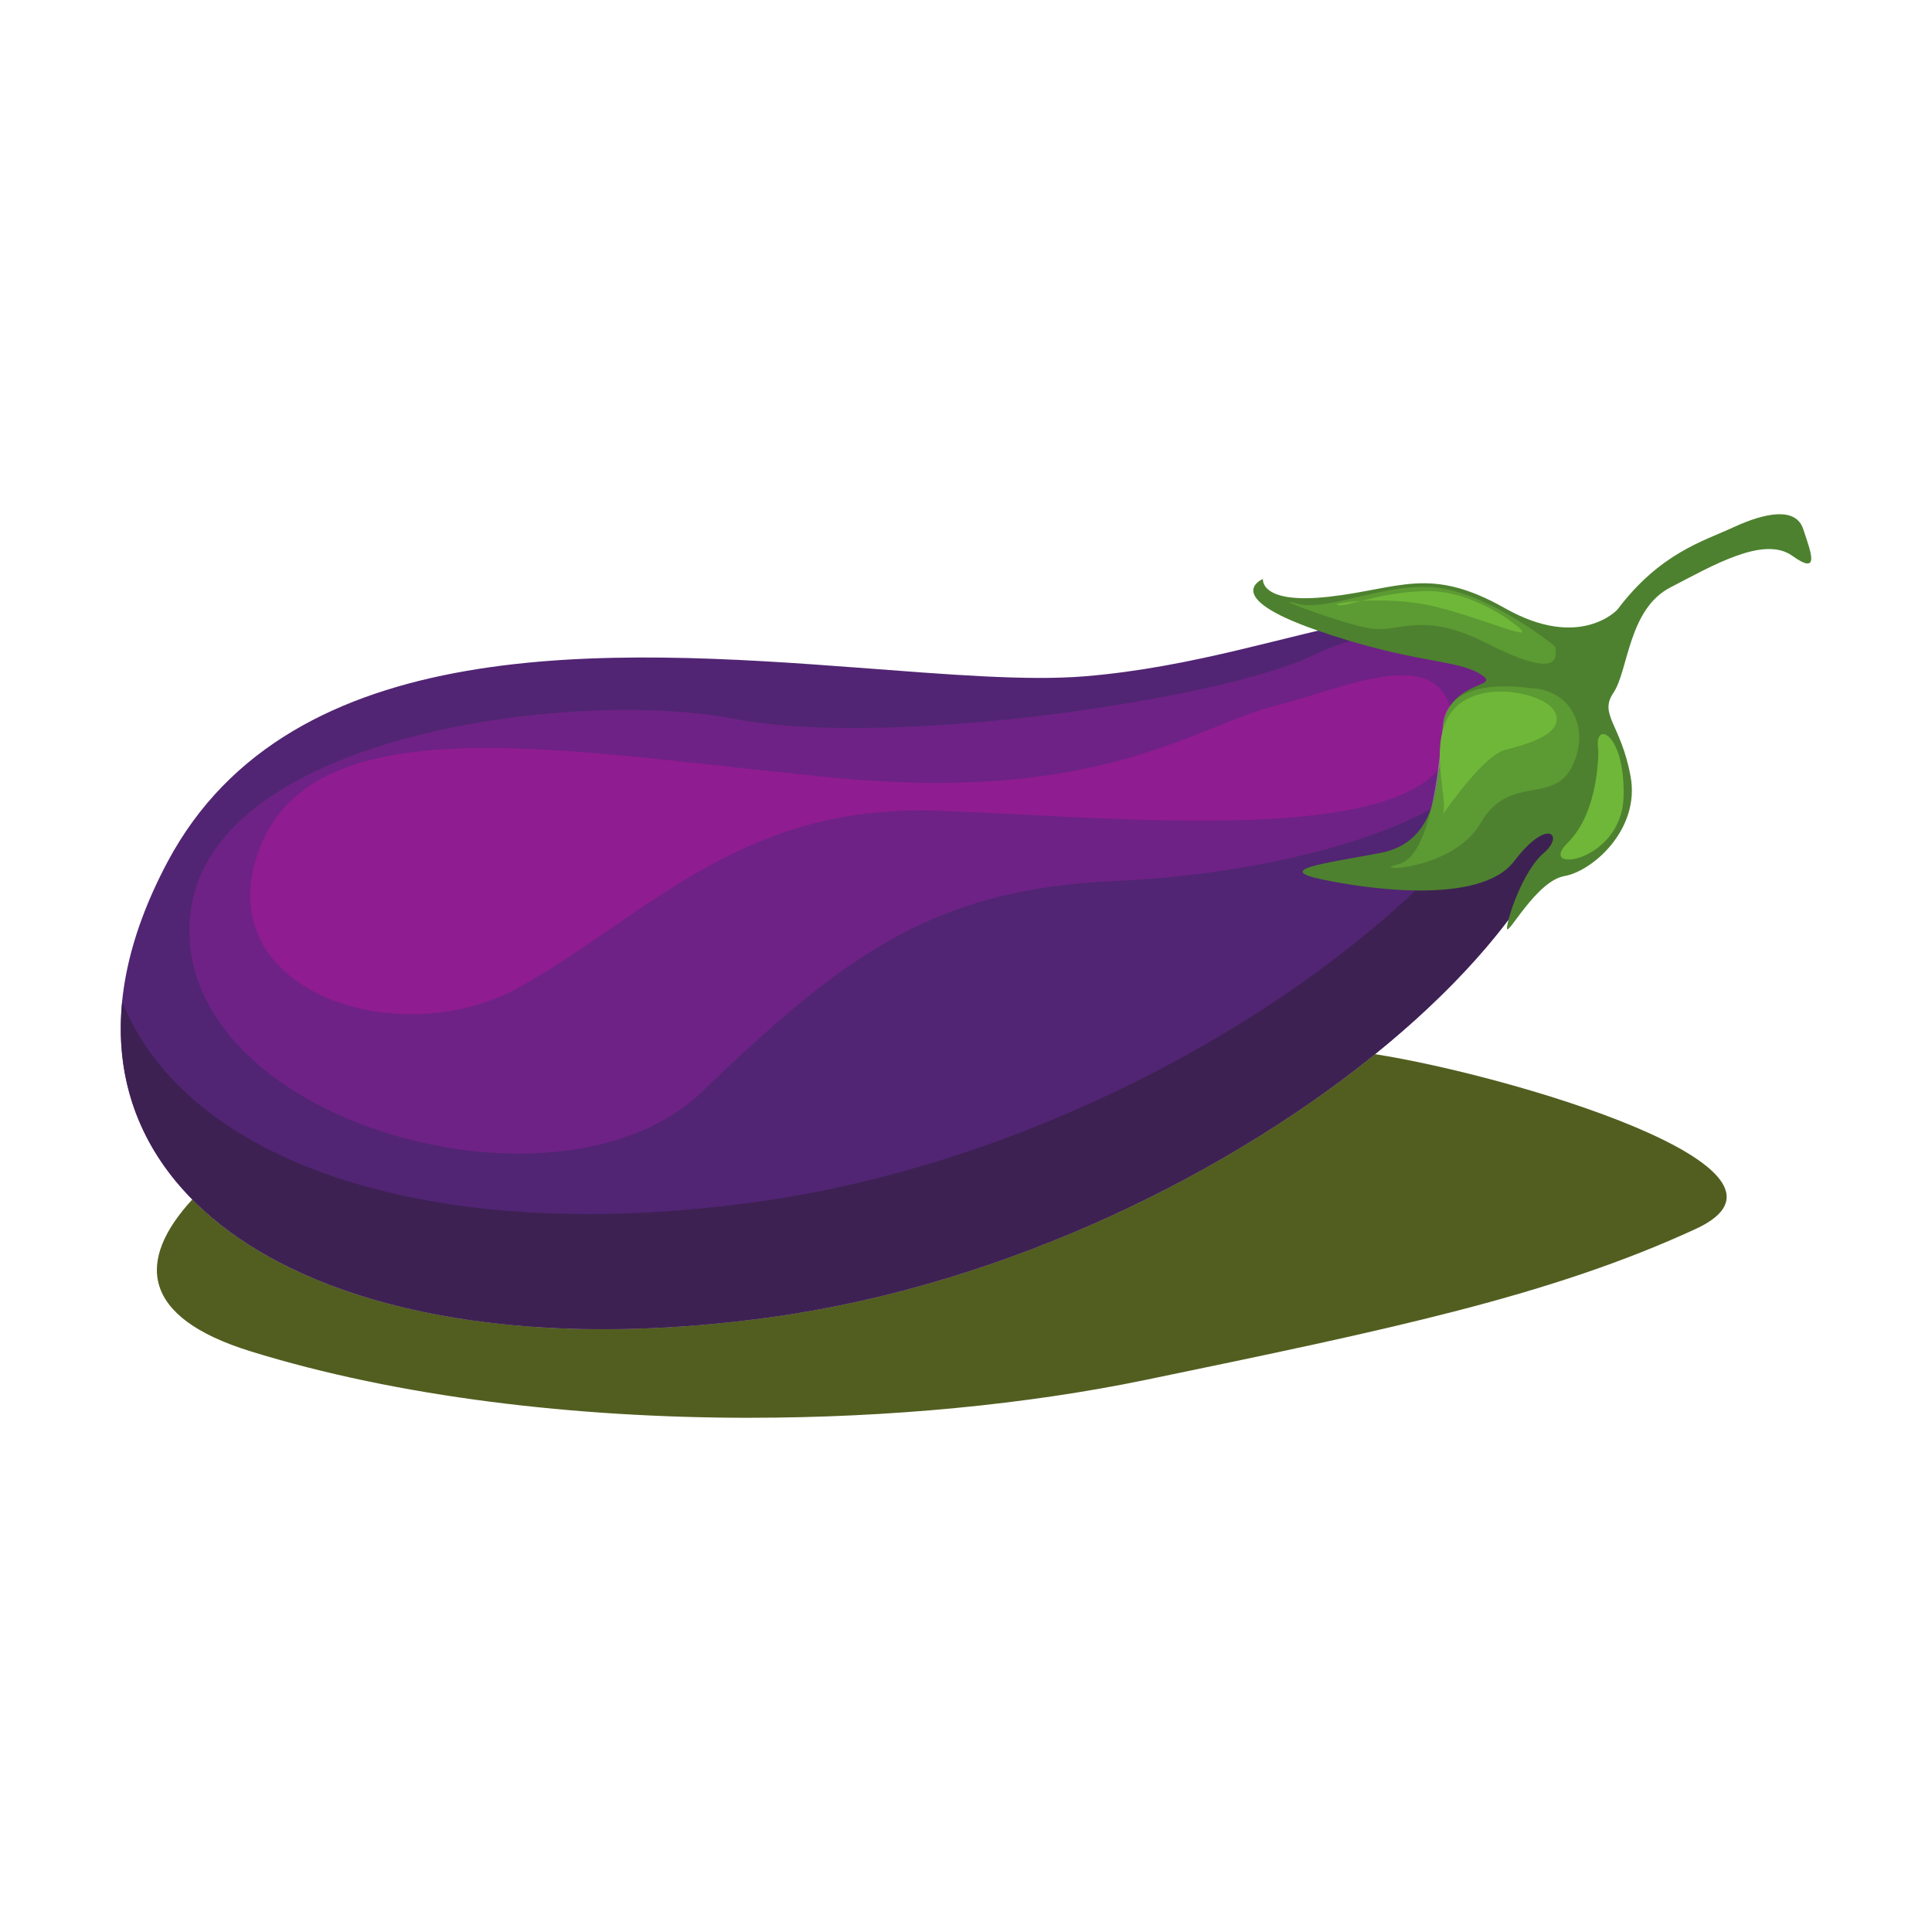<?xml version="1.0" encoding="UTF-8" standalone="no"?>
<svg
   xmlns:dc="http://purl.org/dc/elements/1.1/"
   xmlns:cc="http://creativecommons.org/ns#"
   xmlns:rdf="http://www.w3.org/1999/02/22-rdf-syntax-ns#"
   xmlns:svg="http://www.w3.org/2000/svg"
   xmlns="http://www.w3.org/2000/svg"
   xmlns:sodipodi="http://sodipodi.sourceforge.net/DTD/sodipodi-0.dtd"
   xmlns:inkscape="http://www.inkscape.org/namespaces/inkscape"
   sodipodi:docname="berenjena.svg"
   inkscape:version="1.0 (4035a4fb49, 2020-05-01)"
   id="svg2584"
   version="1.1"
   viewBox="0 0 400 400"
   height="400mm"
   width="400mm">
  <defs
     id="defs2578" />
  <sodipodi:namedview
     inkscape:window-maximized="0"
     inkscape:window-y="0"
     inkscape:window-x="90"
     inkscape:window-height="729"
     inkscape:window-width="1260"
     showgrid="false"
     inkscape:document-rotation="0"
     inkscape:current-layer="layer1"
     inkscape:document-units="mm"
     inkscape:cy="674.28571"
     inkscape:cx="400"
     inkscape:zoom="0.35"
     inkscape:pageshadow="2"
     inkscape:pageopacity="0.0"
     borderopacity="1.0"
     bordercolor="#666666"
     pagecolor="#ffffff"
     id="base" />
  <g
     id="layer1"
     inkscape:groupmode="layer"
     inkscape:label="Capa 1">
    <path
       d="m 155.2,293.539 c -36.01,0 -72.755,-4.282 -103.401,-13.788 -22.656,-7.029 -23.617,-18.779 -11.986,-31.414 8.439,8.532 20.238,15.273 34.745,19.866 0.024,0.006 0.052,0.017 0.075,0.022 0.012,0.004 0.031,0.011 0.045,0.011 14.313,4.519 31.259,6.947 50.224,6.949 11.059,0 22.793,-0.826 35.101,-2.545 47.259,-6.607 93.101,-28.847 124.685,-54.387 27.997,4.397 93.382,23.743 66.404,36.179 -30.071,13.865 -63.16,20.753 -113.875,31.255 -24.474,5.068 -53.006,7.847 -82.018,7.847"
       style="fill:#525e20;fill-opacity:1;fill-rule:nonzero;stroke:none;stroke-width:0.198"
       id="path2534" />
    <path
       d="m 321.484,140.135 c -19.763,-27.156 -51.305,-3.868 -96.925,-0.111 -12.023,0.988 -28.489,-0.396 -46.857,-1.782 -51.325,-3.872 -117.496,-7.742 -143.02,40.211 -34.658,65.113 27.58,107.849 125.308,94.188 97.731,-13.663 189.393,-94.166 161.493,-132.505"
       style="fill:#512573;fill-opacity:1;fill-rule:nonzero;stroke:none;stroke-width:0.198"
       id="path2550" />
    <path
       d="m 322.256,141.277 c -10.203,40.914 -85.785,96.4 -165.397,107.53 -67.664,9.459 -118.304,-8.124 -131.559,-41.441 -4.82,48.244 52.333,76.792 134.704,65.279 96.776,-13.53 187.589,-92.601 162.252,-131.369"
       style="fill:#3e2153;fill-opacity:1;fill-rule:nonzero;stroke:none;stroke-width:0.198"
       id="path2552" />
    <path
       d="m 271.723,135.726 c -18.355,8.922 -87.306,19.41 -119.961,13.059 -32.655,-6.351 -112.402,3.232 -112.56,43.718 -0.162,40.484 76.988,61.57 106.114,33.562 29.126,-28.009 47.83,-42.078 85.504,-43.659 37.672,-1.58 82.814,-14.198 80.782,-35.016 -1.557,-15.913 -21.525,-20.589 -39.878,-11.665"
       style="fill:#6e2285;fill-opacity:1;fill-rule:nonzero;stroke:none;stroke-width:0.198"
       id="path2554" />
    <path
       d="m 263.249,146.351 c -15.079,3.802 -35.109,19.674 -88.375,14.857 -53.266,-4.82 -107.995,-16.549 -120.67,13.356 -12.675,29.903 27.671,44.267 53.648,29.657 25.977,-14.606 45.469,-37.753 86.044,-36.381 40.573,1.374 111.881,9.486 106.793,-19.64 -2.689,-15.38 -22.363,-5.652 -37.44,-1.85"
       style="fill:#901c91;fill-opacity:1;fill-rule:nonzero;stroke:none;stroke-width:0.198"
       id="path2556" />
    <path
       d="m 359.013,109.113 c -6.464,2.988 -15.317,5.403 -24.148,17.097 0,0 -7.73,8.516 -23.264,-0.279 -15.541,-8.795 -21.712,-4.072 -36.301,-2.402 -14.594,1.67 -13.82,-3.658 -13.82,-3.658 0,0 -8.93,3.591 10.986,10.558 19.915,6.965 28.79,5.971 33.959,9.098 5.165,3.129 -6.941,0.78 -7.73,11.746 -0.786,10.964 -1.139,23.114 -12.932,25.328 -11.792,2.214 -21.704,3.387 -12.372,5.401 9.33,2.018 33.087,5.517 40.092,-3.697 7.011,-9.219 10.471,-5.379 6.147,-1.711 -4.329,3.666 -7.674,13.782 -7.621,15.616 0.052,1.836 6.042,-9.815 11.902,-10.835 5.86,-1.02 15.671,-9.694 13.693,-20.583 -1.982,-10.89 -6.64,-12.802 -3.549,-17.378 3.086,-4.581 3.062,-17.285 11.756,-21.779 8.698,-4.494 19.349,-10.803 25.268,-6.559 5.918,4.242 3.781,-0.867 2.264,-5.521 -1.513,-4.652 -7.862,-3.426 -14.33,-0.44"
       style="fill:#4d812f;fill-opacity:1;fill-rule:nonzero;stroke:none;stroke-width:0.198"
       id="path2558" />
    <path
       d="m 319.61,137.415 c -2.079,0 -5.714,-1.137 -11.809,-4.24 -5.906,-3.006 -10.075,-3.777 -13.416,-3.777 -1.759,0 -3.288,0.212 -4.719,0.426 -1.432,0.214 -2.769,0.426 -4.141,0.426 -0.659,0 -1.329,-0.051 -2.02,-0.17 -5.456,-0.968 -17.622,-5.46 -16.495,-5.46 0.172,0 0.665,0.107 1.549,0.353 0.802,0.222 1.689,0.317 2.648,0.317 3.014,0 6.735,-0.945 10.768,-1.891 4.032,-0.947 8.377,-1.891 12.635,-1.891 1.266,0 2.523,0.083 3.763,0.275 10.914,1.687 23.567,12.025 23.567,12.025 0.442,1.885 0.236,3.608 -2.329,3.608"
       style="fill:#5c9a33;fill-opacity:1;fill-rule:nonzero;stroke:none;stroke-width:0.198"
       id="path2560" />
    <path
       d="m 296.305,167.364 c 0.582,-2.497 1.036,-5.191 1.402,-7.866 0.119,-0.131 0.234,-0.263 0.347,-0.396 -0.335,2.931 -0.84,5.757 -1.749,8.262 m 3.915,-21.104 c -0.007,-0.028 -0.018,-0.056 -0.026,-0.083 0.184,-0.252 0.382,-0.491 0.592,-0.713 -0.198,0.248 -0.386,0.513 -0.566,0.796"
       style="fill:#788078;fill-opacity:1;fill-rule:nonzero;stroke:none;stroke-width:0.198"
       id="path2562" />
    <path
       d="m 297.707,159.497 c 0.444,-3.226 0.76,-6.428 1.022,-9.231 0.154,-1.675 0.683,-3.016 1.466,-4.09 0.007,0.028 0.018,0.056 0.026,0.083 -0.794,1.262 -1.372,2.887 -1.525,5.012 -0.186,2.592 -0.347,5.25 -0.642,7.829 -0.113,0.132 -0.228,0.266 -0.347,0.396"
       style="fill:#8b8480;fill-opacity:1;fill-rule:nonzero;stroke:none;stroke-width:0.198"
       id="path2564" />
    <path
       d="m 288.789,179.708 c -1.188,0 -1.262,-0.305 0.574,-0.723 3.418,-0.778 5.547,-5.634 6.941,-11.621 0.909,-2.505 1.414,-5.331 1.749,-8.262 0.295,-2.579 0.456,-5.236 0.642,-7.829 0.152,-2.125 0.731,-3.751 1.525,-5.013 0.18,-0.283 0.368,-0.548 0.566,-0.796 2.606,-2.759 7.139,-3.367 10.744,-3.367 2.788,0 5.022,0.364 5.381,0.376 8.686,0.313 12.455,8.853 8.451,16.463 -4.006,7.613 -12.887,1.323 -18.806,11.457 -4.266,7.296 -14.709,9.314 -17.767,9.314"
       style="fill:#5c9a33;fill-opacity:1;fill-rule:nonzero;stroke:none;stroke-width:0.198"
       id="path2566" />
    <path
       d="m 330.917,155.273 c 0,0 0.305,12.683 -6.341,19.21 -6.646,6.53 11.094,4.113 11.556,-9.362 0.461,-13.475 -6.331,-16.253 -5.215,-9.849"
       style="fill:#6fb738;fill-opacity:1;fill-rule:nonzero;stroke:none;stroke-width:0.198"
       id="path2568" />
    <path
       d="m 277.023,125.291 c 0.982,0.129 2.579,-0.301 4.787,-0.867 -3.711,0.218 -5.912,0.719 -4.787,0.867"
       style="fill:#6fb738;fill-opacity:1;fill-rule:nonzero;stroke:none;stroke-width:0.198"
       id="path2570" />
    <path
       d="m 313.887,129.436 c -0.406,-0.323 -9.086,-7.322 -18.81,-7.058 -5.714,0.153 -10.116,1.24 -13.267,2.046 4.145,-0.241 10.179,-0.129 15.661,1.25 10.387,2.61 21.581,7.854 16.416,3.763"
       style="fill:#6fb738;fill-opacity:1;fill-rule:nonzero;stroke:none;stroke-width:0.198"
       id="path2572" />
    <path
       d="m 300.59,147.337 c -5.222,6.846 -0.378,18.907 -1.953,21.405 1.323,-1.943 8.759,-12.421 12.95,-13.475 4.995,-1.254 12.643,-3.501 10.282,-7.961 -2.099,-3.967 -16.034,-6.85 -21.28,0.034"
       style="fill:#6fb738;fill-opacity:1;fill-rule:nonzero;stroke:none;stroke-width:0.198"
       id="path2574" />
    <path
       d="m 298.618,168.788 0.02,-0.045 c -0.254,0.374 -0.285,0.438 -0.02,0.045"
       style="fill:#6fb738;fill-opacity:1;fill-rule:nonzero;stroke:none;stroke-width:0.198"
       id="path2576" />
  </g>
</svg>
